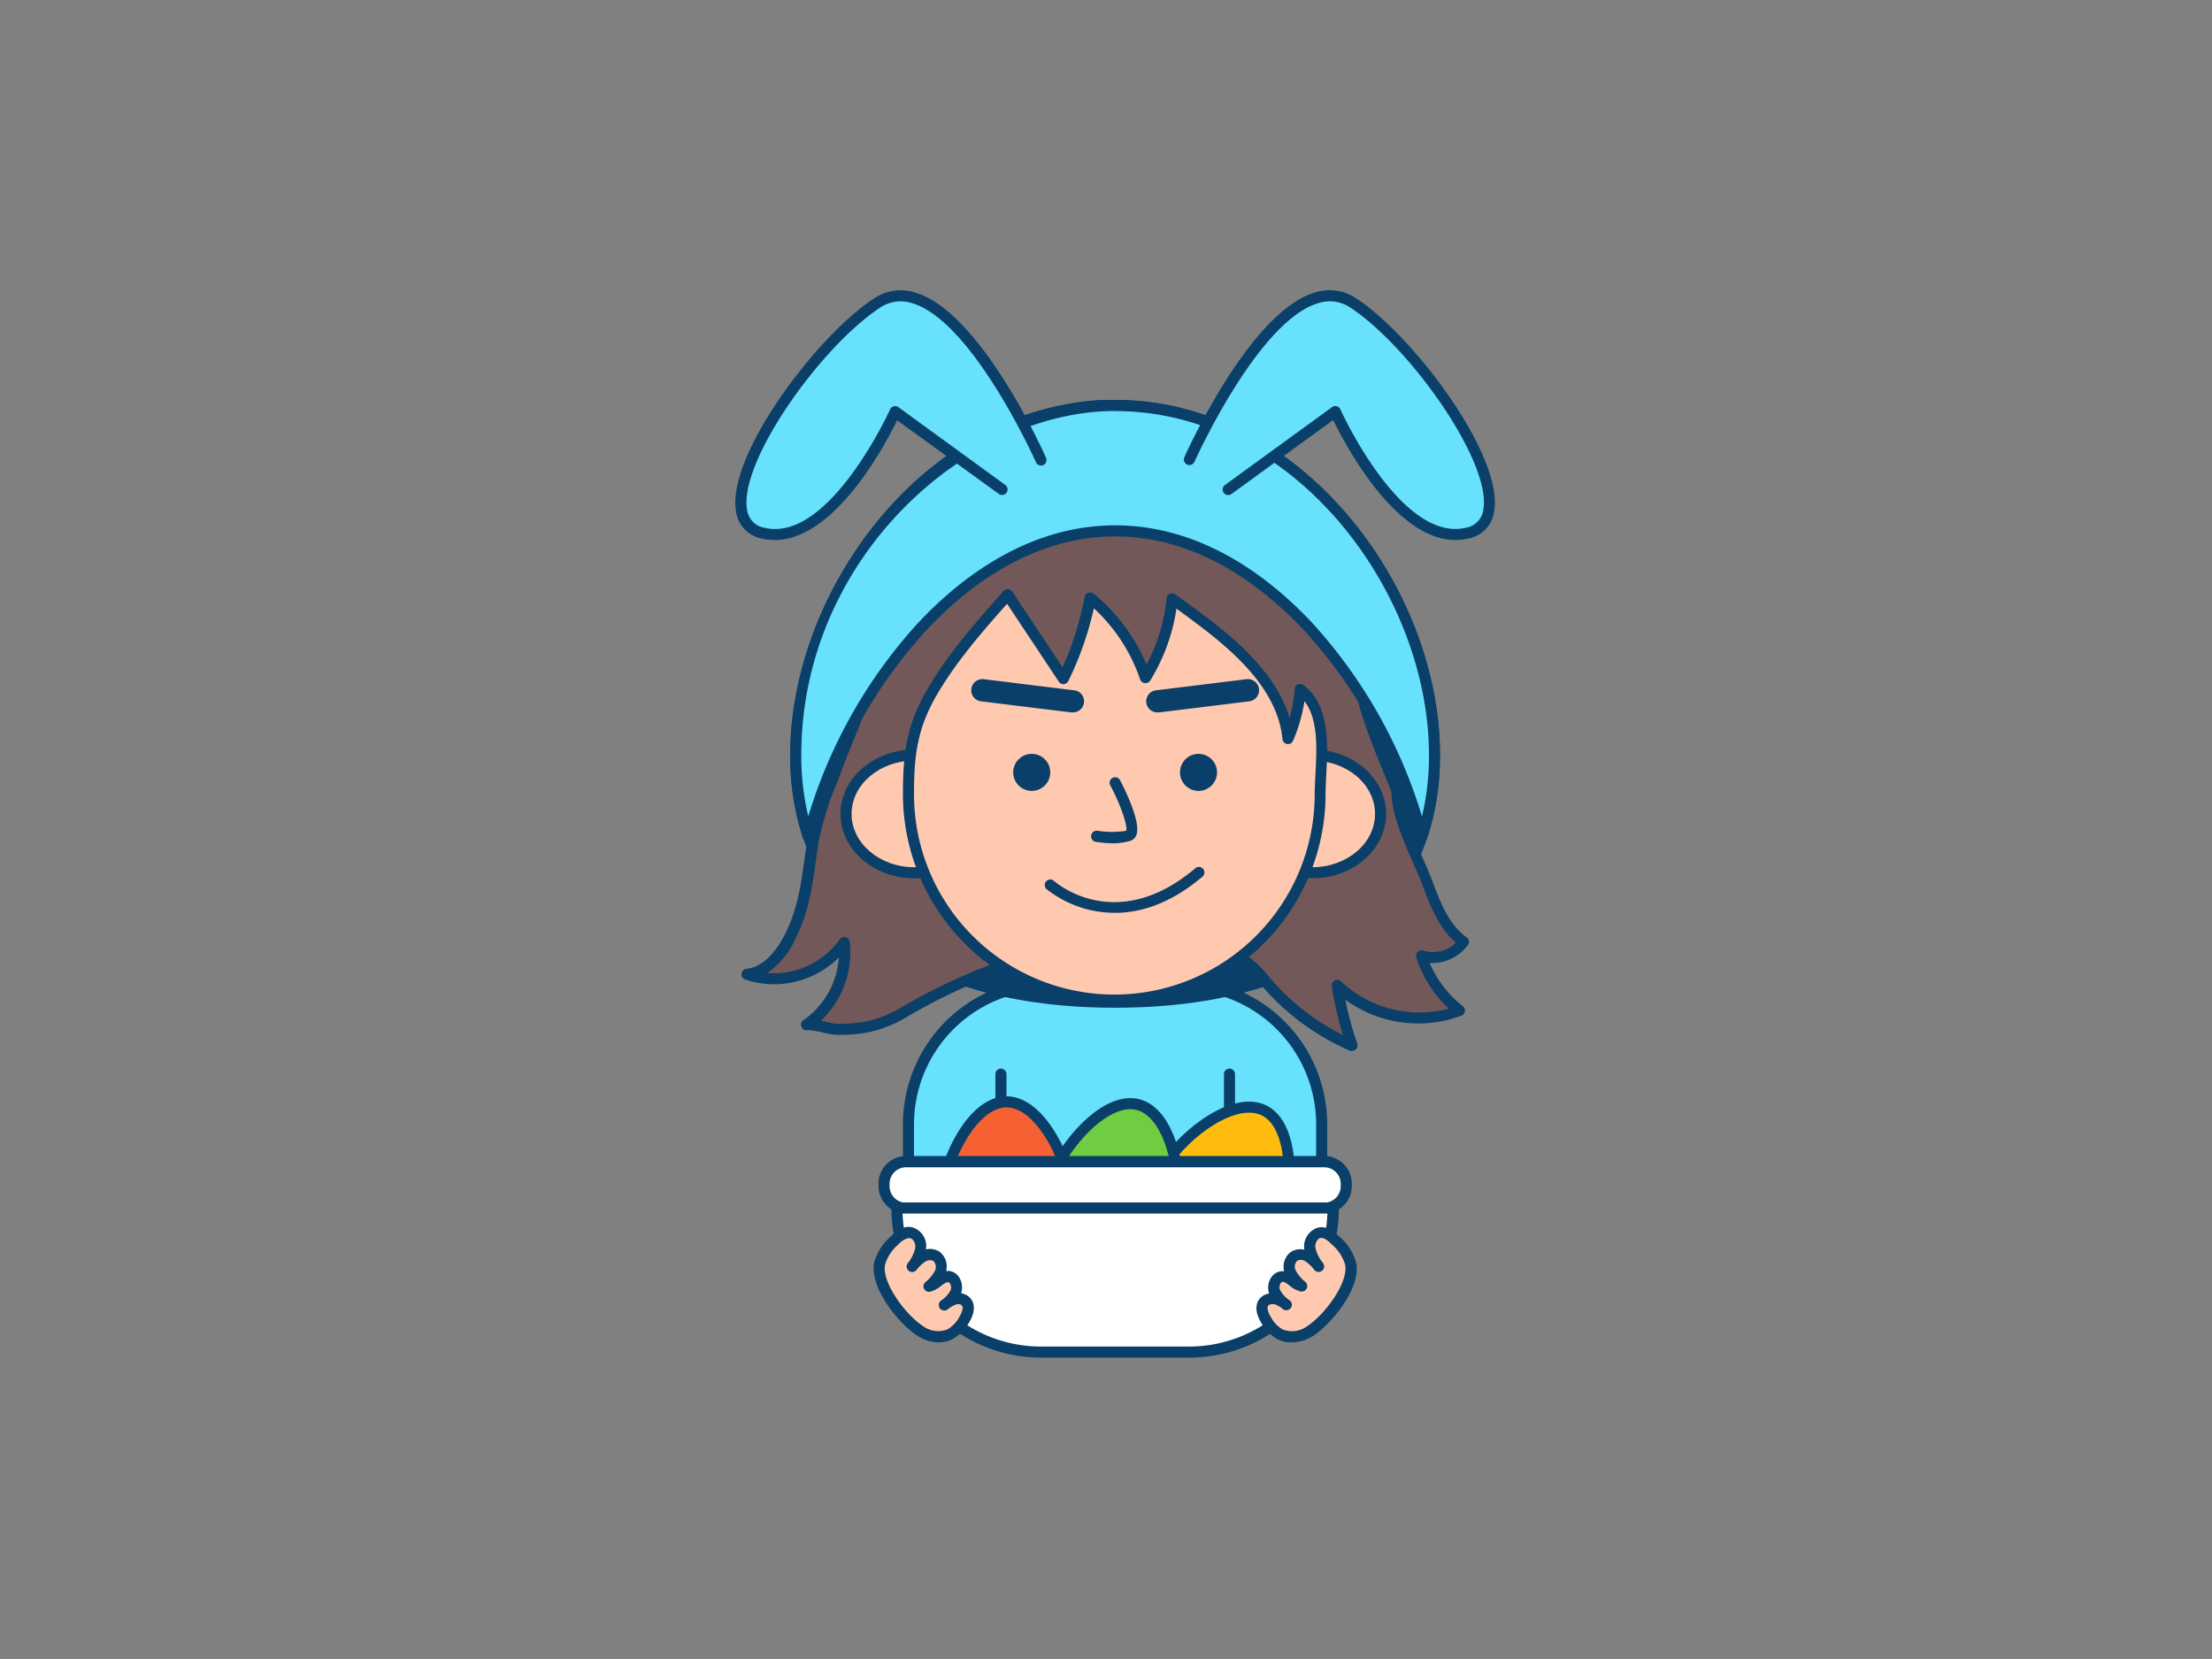<svg xmlns="http://www.w3.org/2000/svg" viewBox="0 0 400 300"><rect x="0" y="0" width="400" height="300" fill="#808080" stroke="none"/><g id="_459_girl_with_egg_outline" data-name="#459_girl_with_egg_outline"><path d="M239,234.56V203.27A25.3,25.3,0,0,0,213.73,178H189.57a25.3,25.3,0,0,0-25.29,25.3v31.29Z" fill="#68e1fd"/><path d="M239,235.56H164.28a1,1,0,0,1-1-1V203.27A26.33,26.33,0,0,1,189.57,177h24.16A26.32,26.32,0,0,1,240,203.27v31.29A1,1,0,0,1,239,235.56Zm-73.74-2H238V203.27A24.32,24.32,0,0,0,213.73,179H189.57a24.32,24.32,0,0,0-24.29,24.3Z" fill="#093f68"/><path d="M259.4,136.54c0,31.18-25.85,44.69-57.75,44.69s-57.75-13.51-57.75-44.69,25.86-63.21,57.75-63.21S259.4,105.37,259.4,136.54Z" fill="#093f68"/><path d="M201.65,182.23c-36.78,0-58.75-17.08-58.75-45.69,0-30.31,25.13-64.21,58.75-64.21s58.75,33.9,58.75,64.21C260.4,165.15,238.44,182.23,201.65,182.23Zm0-107.9c-26.78,0-56.75,26.61-56.75,62.21,0,27.36,21.22,43.69,56.75,43.69s56.75-16.33,56.75-43.69C258.4,107.18,234.13,74.33,201.65,74.33Z" fill="#093f68"/><path d="M245.13,117.36c0,8.6,4.35,17.77,7.45,25.64,0,5.34,3.76,11.91,5.61,16.85,1.46,3.91,3.09,8.06,6.48,10.5a6.94,6.94,0,0,1-7.65,2.5,20.72,20.72,0,0,0,6.94,9.93,21.48,21.48,0,0,1-22.16-4.54,66.2,66.2,0,0,0,2.69,10.83,42.54,42.54,0,0,1-14.92-10.78c-1.61-1.81-3.12-3.8-5.22-5s-4.88-1.56-7.45-1.74q-7.78-.56-15.61-.41a56.93,56.93,0,0,0-13.91,1.58,106.07,106.07,0,0,0-21.74,9.07c-3,1.66-5.28,3.24-8.87,3.9a25.29,25.29,0,0,1-5.76.42c-.82,0-4.7-1.12-5.17-.8a16,16,0,0,0,6.75-14.87,15.49,15.49,0,0,1-17.51,5.76c3.54-.34,6.07-3.55,7.7-6.71,3-5.88,3.2-11.49,4.26-17.8.76-4.56,3-9.54,4.63-13.86,2.58-6.81,5.85-12.9,5.85-20.46,0-15.9,5-30.51,20.54-33.19,5.69-10,20.31-12.38,29.81-10C231.25,80.16,245.13,94.45,245.13,117.36Z" fill="#725858"/><path d="M244.49,190.07a1.09,1.09,0,0,1-.39-.08,43.77,43.77,0,0,1-15.28-11l-.83-1a17.08,17.08,0,0,0-4.14-3.86c-2-1.16-4.47-1.42-7-1.6-5.15-.37-10.37-.5-15.52-.41a56.5,56.5,0,0,0-13.67,1.54,104.88,104.88,0,0,0-21.53,9l-1.61.91a22.83,22.83,0,0,1-7.55,3.11,26.57,26.57,0,0,1-6,.43,14.27,14.27,0,0,1-2-.36,22.54,22.54,0,0,0-2.78-.5h0a1,1,0,0,1-.9-1.77,15,15,0,0,0,6.4-11.35,16.54,16.54,0,0,1-16.94,4,1,1,0,0,1,.24-1.94c3.24-.31,5.55-3.52,6.91-6.17,2.28-4.44,2.9-8.81,3.55-13.43.19-1.33.38-2.69.61-4.08a58.73,58.73,0,0,1,3.64-11.36c.36-.92.71-1.82,1-2.69.53-1.39,1.09-2.75,1.64-4.1,2.13-5.23,4.15-10.17,4.15-16,0-24.81,11.26-32.27,20.91-34.09,3.5-5.78,9.43-8.46,13.84-9.69a33.71,33.71,0,0,1,16.85-.34c24.86,6.33,38,21.59,38,44.12,0,7.13,3.15,14.86,5.93,21.68.5,1.22,1,2.42,1.45,3.59a.94.94,0,0,1,.07.37c0,3.68,2,8.17,3.71,12.12.68,1.55,1.32,3,1.83,4.38,1.28,3.43,2.88,7.69,6.14,10a1,1,0,0,1,.23,1.39,8,8,0,0,1-6.92,3.23,19.71,19.71,0,0,0,6,7.83,1,1,0,0,1,.37.94,1,1,0,0,1-.63.78,22.4,22.4,0,0,1-21-2.9,65.55,65.55,0,0,0,2.16,7.94,1,1,0,0,1-.95,1.32Zm-40.07-20c4.18,0,8.39.15,12.55.44,2.8.2,5.5.5,7.88,1.87a18.68,18.68,0,0,1,4.65,4.29l.81.93a41.85,41.85,0,0,0,12.53,9.57,68,68,0,0,1-2-8.8,1,1,0,0,1,1.69-.88A20.64,20.64,0,0,0,262,182.39a21.76,21.76,0,0,1-5.89-9.24,1,1,0,0,1,1.26-1.25,6,6,0,0,0,5.91-1.41c-3.17-2.75-4.72-6.9-6-10.29-.49-1.32-1.12-2.75-1.79-4.27-1.79-4.07-3.81-8.68-3.88-12.74-.43-1.11-.9-2.24-1.37-3.4-2.85-7-6.08-14.91-6.08-22.43,0-21.51-12.63-36.1-36.51-42.19-9.77-2.49-23.52.43-28.69,9.5a1,1,0,0,1-.7.49c-16.29,2.8-19.71,19.06-19.71,32.2,0,6.22-2.09,11.34-4.3,16.75-.55,1.34-1.1,2.68-1.62,4.06-.33.88-.69,1.79-1,2.71a57.91,57.91,0,0,0-3.53,11c-.23,1.37-.42,2.7-.6,4-.67,4.79-1.31,9.32-3.75,14.07a15.2,15.2,0,0,1-5,6,14.67,14.67,0,0,0,13.09-6.07,1,1,0,0,1,1.06-.42,1,1,0,0,1,.76.85,17,17,0,0,1-5.22,14.26l1,.22c.64.14,1.44.32,1.65.33a24.4,24.4,0,0,0,5.54-.41,20.85,20.85,0,0,0,6.92-2.88c.53-.3,1.07-.61,1.65-.92a107,107,0,0,1,22-9.16,57.94,57.94,0,0,1,14.15-1.61Z" fill="#093f68"/><ellipse cx="165.34" cy="147.18" rx="12.35" ry="10.64" fill="#ffc9b0"/><path d="M165.34,158.82c-7.36,0-13.35-5.22-13.35-11.64s6-11.64,13.35-11.64,13.34,5.22,13.34,11.64S172.7,158.82,165.34,158.82Zm0-21.28c-6.26,0-11.35,4.33-11.35,9.64s5.09,9.64,11.35,9.64,11.34-4.32,11.34-9.64S171.59,137.54,165.34,137.54Z" fill="#093f68"/><ellipse cx="237.31" cy="147.18" rx="12.35" ry="10.64" fill="#ffc9b0"/><path d="M237.31,158.82c-7.36,0-13.35-5.22-13.35-11.64s6-11.64,13.35-11.64,13.34,5.22,13.34,11.64S244.67,158.82,237.31,158.82Zm0-21.28c-6.26,0-11.35,4.33-11.35,9.64s5.09,9.64,11.35,9.64,11.34-4.32,11.34-9.64S243.57,137.54,237.31,137.54Z" fill="#093f68"/><path d="M235.14,124.62c5.38,4.1,3.6,13.11,3.6,19a37.23,37.23,0,1,1-74.46,0c0-7.28.61-12.27,4.39-18.68s8.67-11.91,13.56-17.39l10.07,15.17a59.09,59.09,0,0,0,4.88-14.57,32,32,0,0,1,10,14.39,33.3,33.3,0,0,0,4.8-14.27q3,2.12,5.91,4.34c7,5.38,14.21,12.13,15,21A27.63,27.63,0,0,0,235.14,124.62Z" fill="#ffc9b0"/><path d="M201.51,181.86a38.28,38.28,0,0,1-38.23-38.24c0-7.63.7-12.69,4.53-19.18s8.83-12.12,13.67-17.56a1,1,0,0,1,.82-.33,1,1,0,0,1,.76.44l9.09,13.7a58.61,58.61,0,0,0,4-12.73,1,1,0,0,1,.64-.75,1,1,0,0,1,1,.16,33.19,33.19,0,0,1,9.54,12.83,32.42,32.42,0,0,0,3.63-12,1,1,0,0,1,.57-.81,1,1,0,0,1,1,.09c2,1.42,4,2.88,5.94,4.37,5.81,4.44,12.46,10.36,14.72,18a27.39,27.39,0,0,0,.94-5.25,1,1,0,0,1,.58-.84,1,1,0,0,1,1,.12c4.78,3.63,4.41,10.6,4.12,16.21-.06,1.28-.13,2.49-.13,3.58A38.28,38.28,0,0,1,201.51,181.86Zm-19.4-72.68c-4.5,5.07-9.07,10.32-12.58,16.27-3.59,6.1-4.25,10.9-4.25,18.17a36.23,36.23,0,1,0,72.46,0c0-1.14.07-2.38.14-3.69.24-4.67.51-9.89-2-13.15a28.75,28.75,0,0,1-2.06,7.18,1,1,0,0,1-1.91-.31c-.82-8.64-8.26-15.36-14.66-20.24-1.48-1.13-3-2.26-4.51-3.35a34.48,34.48,0,0,1-4.74,13,1,1,0,0,1-1,.46,1,1,0,0,1-.83-.67A31.19,31.19,0,0,0,197.81,110a59.55,59.55,0,0,1-4.62,13.15,1,1,0,0,1-.83.56,1,1,0,0,1-.9-.45Z" fill="#093f68"/><circle cx="186.57" cy="139.67" r="3.35" fill="#093f68"/><circle cx="216.73" cy="139.67" r="3.35" fill="#093f68"/><path d="M201.48,152.5a22.46,22.46,0,0,1-3.33-.27,1,1,0,0,1,.34-2,16.44,16.44,0,0,0,5.17,0c.27-.92-1-4.67-2.89-8.22a1,1,0,0,1,.43-1.35,1,1,0,0,1,1.34.43c.94,1.79,3.91,7.81,2.91,10a1.74,1.74,0,0,1-1.19,1A11.72,11.72,0,0,1,201.48,152.5Z" fill="#093f68"/><path d="M193.91,128.82l-.25,0-16.26-2a2,2,0,1,1,.5-4l16.25,2a2,2,0,0,1-.24,4Z" fill="#093f68"/><path d="M209.4,128.82a2,2,0,0,1-.25-4l16.26-2a2,2,0,0,1,.5,4l-16.26,2Z" fill="#093f68"/><path d="M259.4,136.54a45.85,45.85,0,0,1-2.28,14.78C250.16,124,228,96,201.66,96s-48.51,28-55.48,55.3a45.85,45.85,0,0,1-2.28-14.78c0-31.16,25.86-63.2,57.76-63.2S259.4,105.38,259.4,136.54Z" fill="#68e1fd"/><path d="M257.12,152.32h0a1,1,0,0,1-.93-.75,88.8,88.8,0,0,0-20.25-37.46C228.64,106.31,216.79,97,201.66,97s-27,9.29-34.26,17.09a88.8,88.8,0,0,0-20.25,37.46,1,1,0,0,1-.93.75,1,1,0,0,1-1-.68,47.34,47.34,0,0,1-2.33-15.1c0-30.3,25.13-64.2,58.76-64.2s58.74,33.9,58.74,64.2a47,47,0,0,1-2.33,15.1A1,1,0,0,1,257.12,152.32Zm-55.46-78c-26.79,0-56.76,26.6-56.76,62.2a47.77,47.77,0,0,0,1.26,11.12,90.61,90.61,0,0,1,19.78-34.91C173.48,104.66,185.8,95,201.66,95s28.17,9.64,35.71,17.73a90.59,90.59,0,0,1,19.77,34.91,47.23,47.23,0,0,0,1.26-11.12C258.4,107.18,234.13,74.34,201.66,74.34Z" fill="#093f68"/><path d="M188.2,83.09s-16.45-37-29.66-28.27S125.37,93.4,138,96.4s23.87-22,23.87-22l19.37,14.09" fill="#68e1fd"/><path d="M140.11,97.65a10.2,10.2,0,0,1-2.37-.27,5.76,5.76,0,0,1-4.64-4.87C131.33,82.49,147.56,60.86,158,54a8.64,8.64,0,0,1,7.48-1.1c11.81,3.46,23.16,28.72,23.64,29.8a1,1,0,1,1-1.82.81c-.12-.26-11.46-25.49-22.38-28.69a6.65,6.65,0,0,0-5.82.85c-10.78,7.1-25.54,27.92-24,36.5a3.8,3.8,0,0,0,3.14,3.27c11.67,2.78,22.61-21.17,22.72-21.41a1,1,0,0,1,1.5-.4l19.36,14.09a1,1,0,0,1-1.17,1.62L162.23,76C160,80.57,150.91,97.65,140.11,97.65Z" fill="#093f68"/><path d="M215.11,83.09s16.45-37,29.66-28.27S277.94,93.4,265.33,96.4s-23.87-22-23.87-22L222.1,88.52" fill="#68e1fd"/><path d="M263.19,97.65c-10.8,0-19.86-17.08-22.11-21.7L222.69,89.33a1,1,0,1,1-1.18-1.62l19.37-14.09a1,1,0,0,1,.84-.16,1,1,0,0,1,.66.56c.1.24,11,24.19,22.72,21.41a3.8,3.8,0,0,0,3.14-3.27c1.51-8.58-13.25-29.4-24-36.5a6.68,6.68,0,0,0-5.83-.85C227.47,58,216.13,83.24,216,83.5a1,1,0,1,1-1.83-.81c.48-1.08,11.84-26.34,23.64-29.8a8.66,8.66,0,0,1,7.49,1.1c10.42,6.87,26.66,28.5,24.89,38.52a5.76,5.76,0,0,1-4.65,4.87A10.08,10.08,0,0,1,263.19,97.65Z" fill="#093f68"/><path d="M181,235.56a1,1,0,0,1-1-1V194.24a1,1,0,0,1,2,0v40.32A1,1,0,0,1,181,235.56Z" fill="#093f68"/><path d="M222.33,235.56a1,1,0,0,1-1-1V194.24a1,1,0,0,1,2,0v40.32A1,1,0,0,1,222.33,235.56Z" fill="#093f68"/><path d="M189.92,160s11.74,10.48,26.81-2.22" fill="#ffc9b0"/><path d="M201.6,165.07a20,20,0,0,1-12.34-4.28,1,1,0,0,1,1.33-1.5h0c.45.41,11.3,9.73,25.5-2.23a1,1,0,1,1,1.29,1.52C211.51,163.53,206.09,165.07,201.6,165.07Z" fill="#093f68"/><path d="M231.06,222.58a11.85,11.85,0,0,1-21.27-10.44c2.88-5.87,12.88-14.22,18.76-11.34S233.94,216.71,231.06,222.58Z" fill="#ffbc0e"/><path d="M220.4,230.21a12.85,12.85,0,0,1-11.51-18.51c2.93-6,13.44-15.07,20.1-11.8s5.9,17.14,3,23.12h0A12.87,12.87,0,0,1,220.4,230.21Zm5.46-29c-5.22,0-12.68,6.26-15.18,11.36a10.85,10.85,0,0,0,19.48,9.56c2.89-5.89,3-18-2-20.44A5.11,5.11,0,0,0,225.86,201.22Zm5.2,21.36h0Z" fill="#093f68"/><path d="M193.87,217.7a11.85,11.85,0,0,1-23.69,0c0-6.55,5.3-18.45,11.84-18.45S193.87,211.15,193.87,217.7Z" fill="#f56132"/><path d="M182,230.54a12.85,12.85,0,0,1-12.84-12.84c0-6.66,5.42-19.45,12.84-19.45S194.87,211,194.87,217.7A12.86,12.86,0,0,1,182,230.54Zm0-30.29c-5.59,0-10.84,10.88-10.84,17.45a10.85,10.85,0,0,0,21.69,0C192.87,211.13,187.62,200.25,182,200.25Z" fill="#093f68"/><path d="M212.54,220.65a11.85,11.85,0,0,1-22.89-6.13c1.69-6.32,9.89-16.44,16.21-14.75S214.23,214.33,212.54,220.65Z" fill="#70cc40"/><path d="M201.12,230.44a12.88,12.88,0,0,1-12.43-16.18c1.72-6.43,10.26-17.38,17.43-15.46s9.11,15.68,7.38,22.11h0a12.86,12.86,0,0,1-12.38,9.53Zm3.29-29.86c-5.3,0-12.22,8.31-13.79,14.2a10.84,10.84,0,1,0,20.95,5.61h0c1.7-6.34-.56-18.21-6-19.66A4.81,4.81,0,0,0,204.41,200.58Z" fill="#093f68"/><rect x="159.88" y="210.08" width="83.55" height="8.37" rx="3.98" fill="#fff"/><path d="M239.45,219.45H163.86a5,5,0,0,1-5-5v-.41a5,5,0,0,1,5-5h75.59a5,5,0,0,1,5,5v.41A5,5,0,0,1,239.45,219.45Zm-75.59-8.37a3,3,0,0,0-3,3v.41a3,3,0,0,0,3,3h75.59a3,3,0,0,0,3-3v-.41a3,3,0,0,0-3-3Z" fill="#093f68"/><path d="M162.19,218.45h78.93a0,0,0,0,1,0,0v0a26.05,26.05,0,0,1-26.05,26.05H188.24a26.05,26.05,0,0,1-26.05-26.05v0A0,0,0,0,1,162.19,218.45Z" fill="#fff"/><path d="M215.07,245.5H188.24a27.07,27.07,0,0,1-27.05-27.05,1,1,0,0,1,1-1h78.93a1,1,0,0,1,1,1A27.08,27.08,0,0,1,215.07,245.5Zm-51.86-26.05a25.07,25.07,0,0,0,25,24.05h26.83a25.07,25.07,0,0,0,25-24.05Z" fill="#093f68"/><path d="M159.07,228.47a8.66,8.66,0,0,1,2.73-4.17c.8-.78,1.81-1.6,2.92-1.4a2.54,2.54,0,0,1,1.75,2.83,7.55,7.55,0,0,1-1.55,3.27,7.14,7.14,0,0,1,1.9-1.78,2.42,2.42,0,0,1,2.49-.05,2.46,2.46,0,0,1,.66,2.92,7.13,7.13,0,0,1-2,2.49c1.35-.26,2.27-1.93,3.63-1.74a2,2,0,0,1,1.29,2.65,5.84,5.84,0,0,1-2.14,2.52,6,6,0,0,1,1.91-1.08,2,2,0,0,1,2,.47c.78.87.29,2.25-.32,3.24a6.76,6.76,0,0,1-2.56,2.66,5.57,5.57,0,0,1-5.4-.63C163.23,238.61,158.25,232.48,159.07,228.47Z" fill="#ffc9b0"/><path d="M169.79,242.75a7.28,7.28,0,0,1-3.95-1.24c-3.13-2-8.7-8.57-7.75-13.24h0a9.51,9.51,0,0,1,3-4.68c1-.93,2.23-2,3.8-1.67a3.52,3.52,0,0,1,2.56,3.92s0,.06,0,.09a3.19,3.19,0,0,1,2.42.41,3.31,3.31,0,0,1,1.22,3.5,2.67,2.67,0,0,1,.63,0,2.49,2.49,0,0,1,1.76,1.2,3.36,3.36,0,0,1,.34,2.75l0,.08a2.74,2.74,0,0,1,1.63.86c.94,1.06.86,2.67-.22,4.43a7.84,7.84,0,0,1-3,3A5.43,5.43,0,0,1,169.79,242.75Zm-5.41-18.88A3.25,3.25,0,0,0,162.5,225a7.72,7.72,0,0,0-2.45,3.65h0c-.66,3.25,3.69,9.08,6.88,11.17a4.64,4.64,0,0,0,4.41.57,5.72,5.72,0,0,0,2.16-2.29c.42-.69.79-1.65.42-2.06a1.06,1.06,0,0,0-1-.16,5.07,5.07,0,0,0-1.57.91,1,1,0,0,1-1.39-.19,1,1,0,0,1,.17-1.39,5,5,0,0,0,1.81-2,1.37,1.37,0,0,0-.13-1.07.51.51,0,0,0-.35-.28c-.32,0-.7.22-1.28.66a4.9,4.9,0,0,1-2,1.07,1,1,0,0,1-1.08-.53,1,1,0,0,1,.22-1.19,6.45,6.45,0,0,0,1.76-2.12,1.5,1.5,0,0,0-.29-1.72,1.47,1.47,0,0,0-1.44.09,6.6,6.6,0,0,0-1.63,1.55,1,1,0,0,1-1.37.15,1,1,0,0,1-.22-1.37,6.57,6.57,0,0,0,1.38-2.8c.08-.72-.3-1.62-.93-1.74Zm-5.31,4.6h0Z" fill="#093f68"/><path d="M244.24,228.47a8.61,8.61,0,0,0-2.74-4.17c-.8-.78-1.81-1.6-2.91-1.4a2.54,2.54,0,0,0-1.75,2.83,7.33,7.33,0,0,0,1.55,3.27,7,7,0,0,0-1.91-1.78,2.42,2.42,0,0,0-2.49-.05,2.48,2.48,0,0,0-.66,2.92,7.24,7.24,0,0,0,2,2.49c-1.34-.26-2.26-1.93-3.62-1.74a2,2,0,0,0-1.3,2.65,5.91,5.91,0,0,0,2.14,2.52,6.1,6.1,0,0,0-1.9-1.08,2,2,0,0,0-2,.47c-.77.87-.28,2.25.32,3.24a6.78,6.78,0,0,0,2.57,2.66,5.57,5.57,0,0,0,5.4-.63C240.08,238.61,245.05,232.48,244.24,228.47Z" fill="#ffc9b0"/><path d="M233.51,242.75a5.43,5.43,0,0,1-2.44-.55,7.83,7.83,0,0,1-3-3c-1.07-1.75-1.15-3.37-.22-4.42a2.74,2.74,0,0,1,1.63-.86l0-.08a3.36,3.36,0,0,1,.34-2.75,2.51,2.51,0,0,1,1.77-1.2,2.67,2.67,0,0,1,.63,0,3.32,3.32,0,0,1,1.21-3.5,3.22,3.22,0,0,1,2.43-.41s0-.06,0-.09a3.53,3.53,0,0,1,2.57-3.92c1.57-.29,2.85.74,3.79,1.67a9.37,9.37,0,0,1,3,4.68c1,4.67-4.61,11.2-7.74,13.24A7.34,7.34,0,0,1,233.51,242.75ZM230,235.84a.88.88,0,0,0-.64.22c-.36.41,0,1.37.43,2.06a5.66,5.66,0,0,0,2.16,2.29,4.62,4.62,0,0,0,4.4-.57c3.2-2.09,7.55-7.92,6.89-11.17h0A7.82,7.82,0,0,0,240.8,225c-.55-.55-1.37-1.25-2-1.14s-1,1-.94,1.74a6.69,6.69,0,0,0,1.38,2.8,1,1,0,0,1-1.59,1.22,6.4,6.4,0,0,0-1.62-1.55,1.49,1.49,0,0,0-1.45-.09,1.52,1.52,0,0,0-.29,1.72,6.48,6.48,0,0,0,1.77,2.12,1,1,0,0,1,.22,1.19,1,1,0,0,1-1.09.53,4.86,4.86,0,0,1-2-1.07c-.58-.44-.94-.71-1.28-.66a.51.51,0,0,0-.35.28,1.33,1.33,0,0,0-.13,1.07,5,5,0,0,0,1.81,2,1,1,0,0,1,.16,1.39,1,1,0,0,1-1.39.19,4.86,4.86,0,0,0-1.57-.91A1.31,1.31,0,0,0,230,235.84Z" fill="#093f68"/></g></svg>